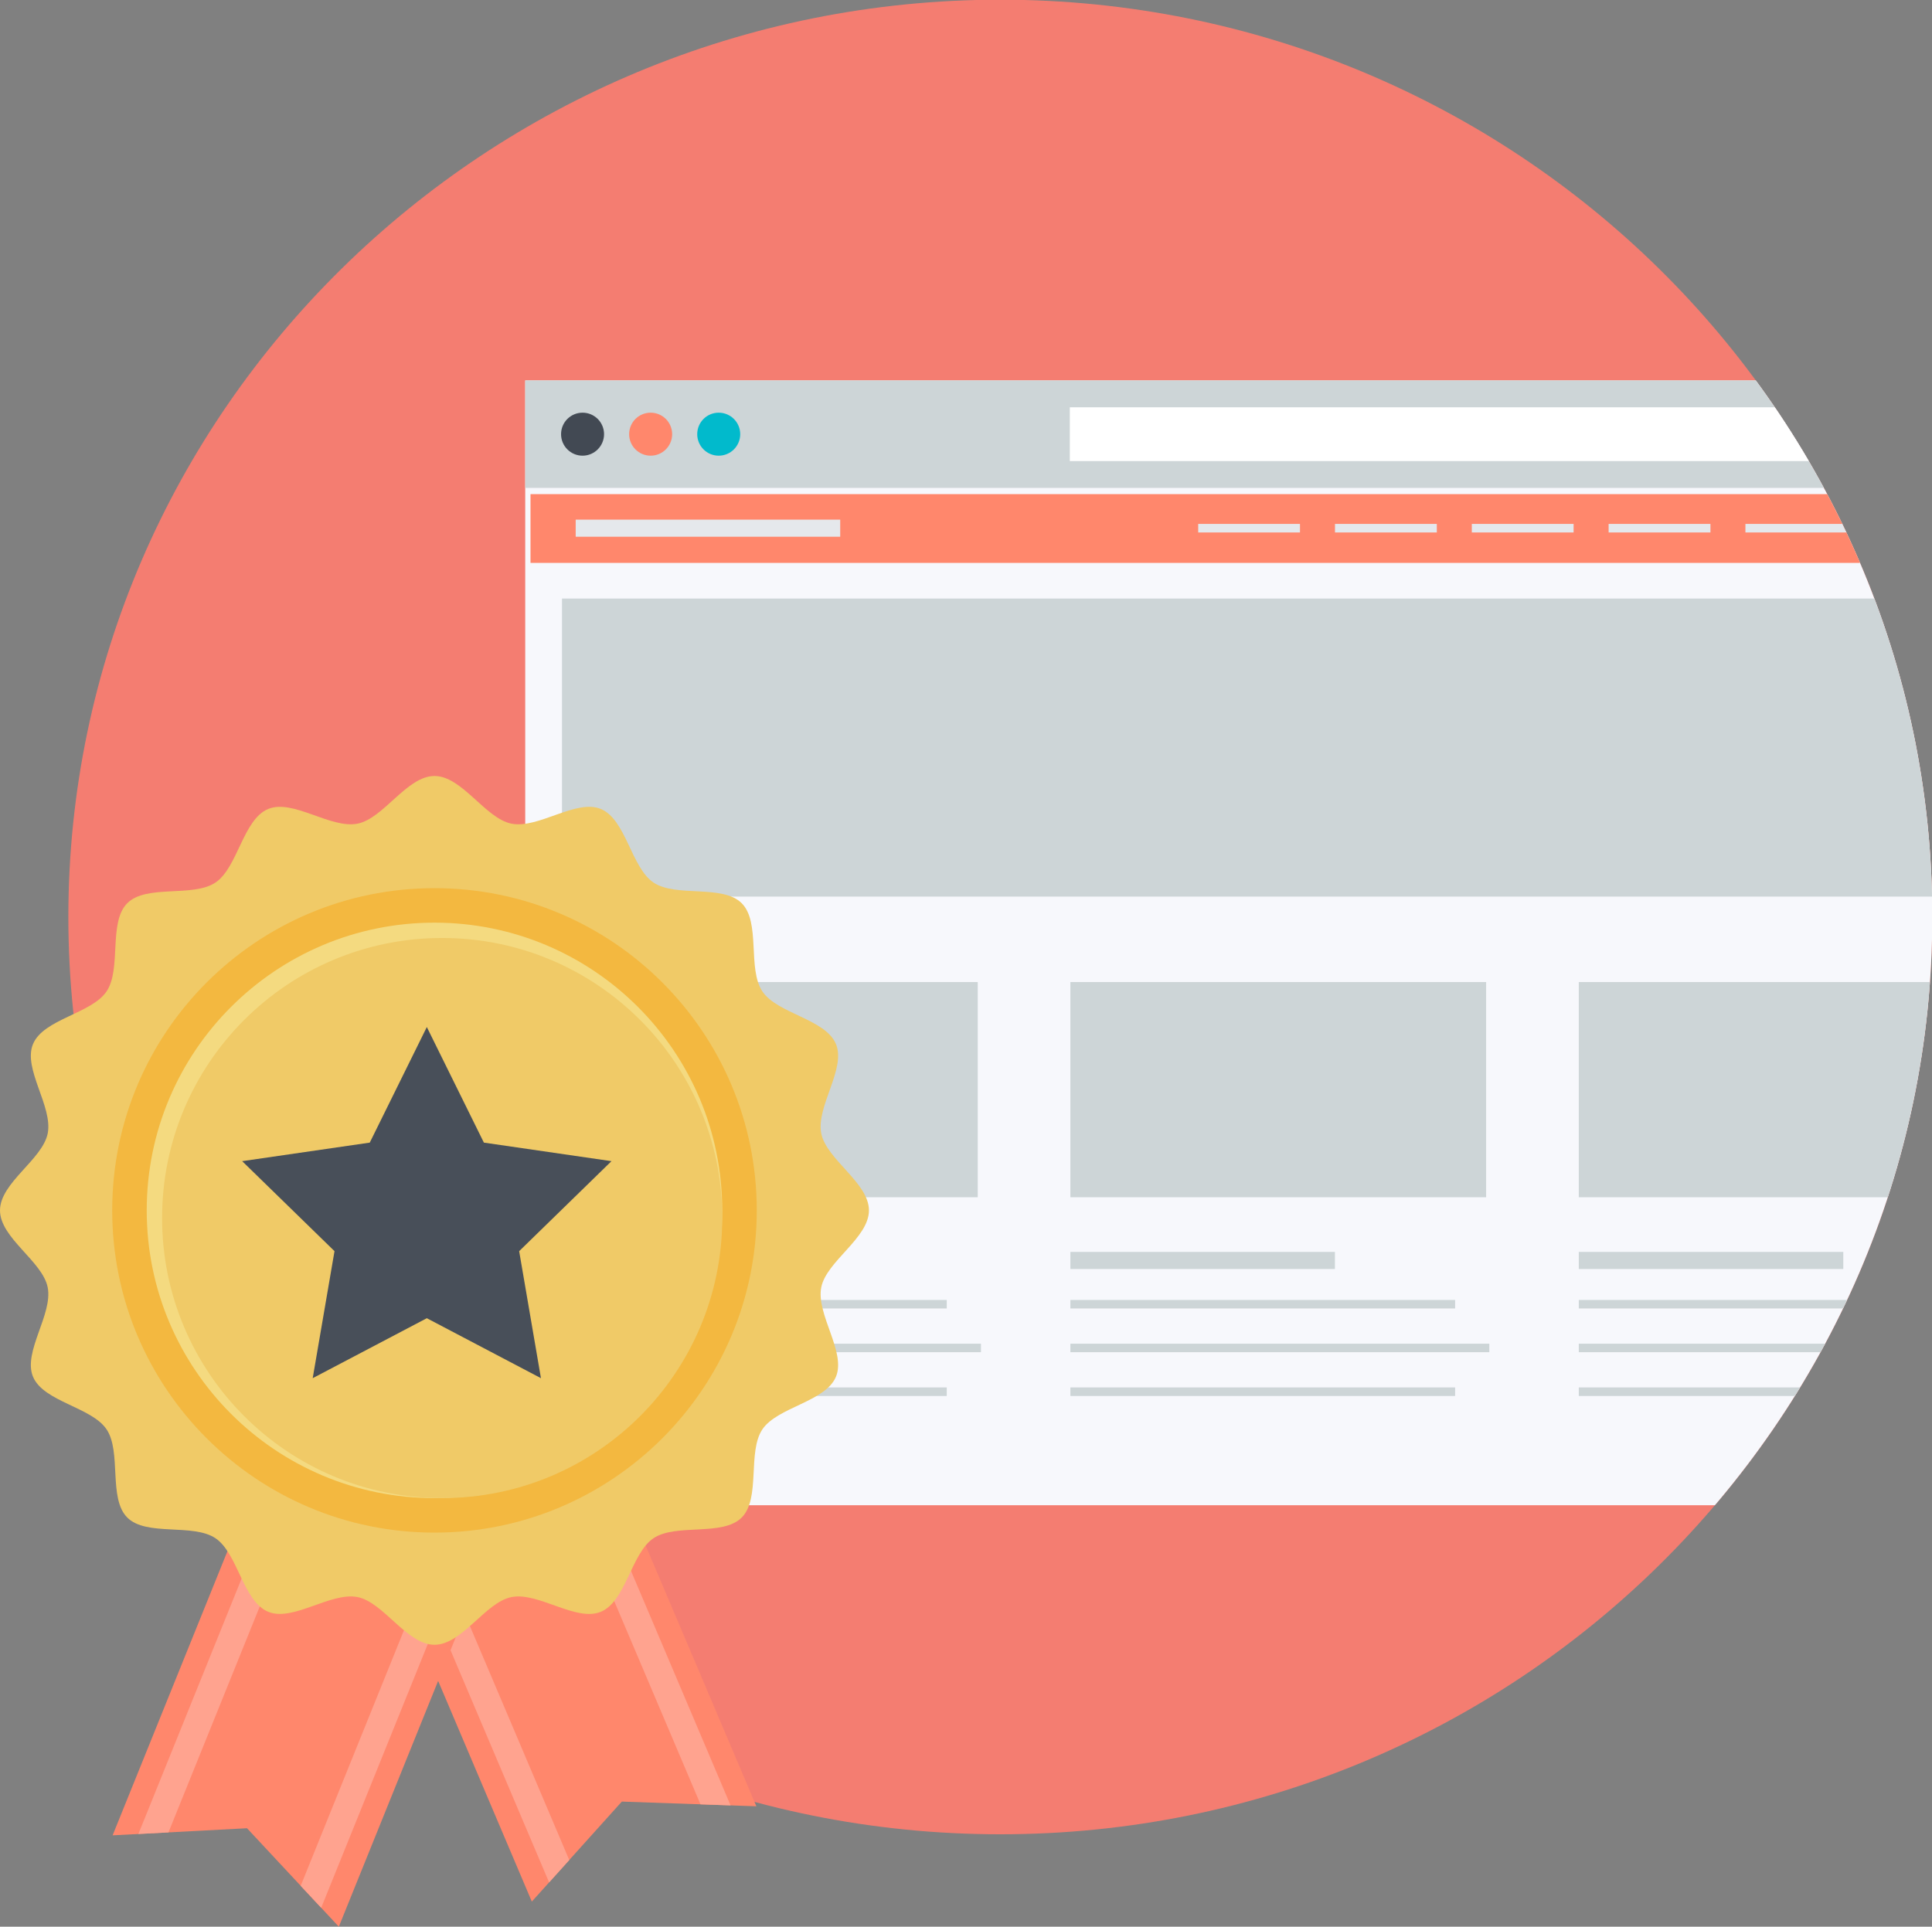 <?xml version="1.0" encoding="UTF-8" standalone="no"?>
<svg
   xmlns:dc="http://purl.org/dc/elements/1.1/"
   xmlns:cc="http://creativecommons.org/ns#"
   xmlns:rdf="http://www.w3.org/1999/02/22-rdf-syntax-ns#"
   xmlns:svg="http://www.w3.org/2000/svg"
   xmlns="http://www.w3.org/2000/svg"
   xmlns:sodipodi="http://sodipodi.sourceforge.net/DTD/sodipodi-0.dtd"
   xmlns:inkscape="http://www.inkscape.org/namespaces/inkscape"
   viewBox="0 0 104.267 104"
   height="104"
   width="104.267"
   xml:space="preserve"
   version="1.1"
   id="svg3884"
   inkscape:version="0.91 r13725"
   sodipodi:docname="special-offer.svg"><rect x="0" y="0" width="104.267" height="104" fill="#808080" stroke="none"/><sodipodi:namedview
     pagecolor="#ffffff"
     bordercolor="#666666"
     borderopacity="1"
     objecttolerance="10"
     gridtolerance="10"
     guidetolerance="10"
     inkscape:pageopacity="0"
     inkscape:pageshadow="2"
     inkscape:window-width="837"
     inkscape:window-height="480"
     id="namedview75"
     showgrid="false"
     fit-margin-top="0"
     fit-margin-left="0"
     fit-margin-right="0"
     fit-margin-bottom="0"
     inkscape:zoom="1.7225491"
     inkscape:cx="72.124375"
     inkscape:cy="68.503117"
     inkscape:window-x="0"
     inkscape:window-y="0"
     inkscape:window-maximized="0"
     inkscape:current-layer="svg3884" /><defs
     id="defs3888"><clipPath
       id="clipPath3898"
       clipPathUnits="userSpaceOnUse"><path
         id="path3900"
         d="m 0,109.605 115.399,0 L 115.399,0 0,0 0,109.605 Z"
         inkscape:connector-curvature="0" /></clipPath><clipPath
       id="clipPath3910"
       clipPathUnits="userSpaceOnUse"><path
         id="path3912"
         d="M 56.886,109.606 C 27.662,109.606 3.887,86.2 3.887,57.431 l 0,0 c 0,-28.77 23.775,-52.175 52.999,-52.175 l 0,0 c 29.225,0 53,23.405 53,52.175 l 0,0 c 0,28.769 -23.775,52.175 -53,52.175 z"
         inkscape:connector-curvature="0" /></clipPath><clipPath
       id="clipPath3984"
       clipPathUnits="userSpaceOnUse"><path
         id="path3986"
         d="m 0,109.605 115.399,0 L 115.399,0 0,0 0,109.605 Z"
         inkscape:connector-curvature="0" /></clipPath></defs><g
     transform="matrix(0.949,0,0,-0.949,0,104)"
     id="g3892"><g
       id="g3894"><g
         clip-path="url(#clipPath3898)"
         id="g3896"><g
           transform="translate(56.887,5.256)"
           id="g3902"><path
             id="path3904"
             style="fill:#f47d71;fill-opacity:1;fill-rule:nonzero;stroke:none"
             d="m 0,0 c -29.225,0 -53,23.405 -53,52.175 0,28.769 23.775,52.175 53,52.175 29.225,0 53,-23.406 53,-52.175 C 53,23.405 29.225,0 0,0"
             inkscape:connector-curvature="0" /></g></g></g><g
       id="g3906"><g
         clip-path="url(#clipPath3910)"
         id="g3908"><path
           id="path3914"
           style="fill:#f7f8fc;fill-opacity:1;fill-rule:nonzero;stroke:none"
           d="m 115.036,23.973 -85.167,0 0,63.977 85.167,0 0,-63.977 z"
           inkscape:connector-curvature="0" /><path
           id="path3916"
           style="fill:#cdd5d7;fill-opacity:1;fill-rule:nonzero;stroke:none"
           d="m 115.036,81.838 -85.167,0 0,6.111 85.167,0 0,-6.111 z"
           inkscape:connector-curvature="0" /><path
           id="path3918"
           style="fill:#ffffff;fill-opacity:1;fill-rule:nonzero;stroke:none"
           d="m 111.368,83.365 -50.529,0 0,3.057 50.529,0 0,-3.057 z"
           inkscape:connector-curvature="0" /><g
           transform="translate(34.352,84.893)"
           id="g3920"><path
             id="path3922"
             style="fill:#424953;fill-opacity:1;fill-rule:nonzero;stroke:none"
             d="m 0,0 c 0,-0.674 -0.549,-1.223 -1.222,-1.223 -0.677,0 -1.223,0.549 -1.223,1.223 0,0.678 0.546,1.223 1.223,1.223 C -0.549,1.223 0,0.678 0,0"
             inkscape:connector-curvature="0" /></g><g
           transform="translate(38.224,84.893)"
           id="g3924"><path
             id="path3926"
             style="fill:#ff876c;fill-opacity:1;fill-rule:nonzero;stroke:none"
             d="m 0,0 c 0,-0.674 -0.548,-1.223 -1.223,-1.223 -0.675,0 -1.223,0.549 -1.223,1.223 0,0.678 0.548,1.223 1.223,1.223 C -0.548,1.223 0,0.678 0,0"
             inkscape:connector-curvature="0" /></g><g
           transform="translate(42.095,84.893)"
           id="g3928"><path
             id="path3930"
             style="fill:#01bacc;fill-opacity:1;fill-rule:nonzero;stroke:none"
             d="m 0,0 c 0,-0.674 -0.548,-1.223 -1.223,-1.223 -0.675,0 -1.222,0.549 -1.222,1.223 0,0.678 0.547,1.223 1.222,1.223 C -0.548,1.223 0,0.678 0,0"
             inkscape:connector-curvature="0" /></g><path
           id="path3932"
           style="fill:#cdd5d7;fill-opacity:1;fill-rule:nonzero;stroke:none"
           d="m 31.96,58.592 81.648,0 0,16.951 -81.648,0 0,-16.951 z"
           inkscape:connector-curvature="0" /><path
           id="path3934"
           style="fill:#ff876c;fill-opacity:1;fill-rule:nonzero;stroke:none"
           d="m 30.169,77.57 85.23,0 0,3.913 -85.23,0 0,-3.913 z"
           inkscape:connector-curvature="0" /><path
           id="path3936"
           style="fill:#cdd5d7;fill-opacity:1;fill-rule:nonzero;stroke:none"
           d="m 31.96,41.49 23.643,0 0,12.24 -23.643,0 0,-12.24 z"
           inkscape:connector-curvature="0" /><path
           id="path3938"
           style="fill:#cdd5d7;fill-opacity:1;fill-rule:nonzero;stroke:none"
           d="m 47.005,37.408 -15.045,0 0,0.973 15.045,0 0,-0.973 z"
           inkscape:connector-curvature="0" /><path
           id="path3940"
           style="fill:#cdd5d7;fill-opacity:1;fill-rule:nonzero;stroke:none"
           d="m 53.841,35.164 -21.881,0 0,0.483 21.881,0 0,-0.483 z"
           inkscape:connector-curvature="0" /><path
           id="path3942"
           style="fill:#cdd5d7;fill-opacity:1;fill-rule:nonzero;stroke:none"
           d="m 53.841,30.187 -21.881,0 0,0.486 21.881,0 0,-0.486 z"
           inkscape:connector-curvature="0" /><path
           id="path3944"
           style="fill:#cdd5d7;fill-opacity:1;fill-rule:nonzero;stroke:none"
           d="m 55.786,32.676 -23.826,0 0,0.485 23.826,0 0,-0.485 z"
           inkscape:connector-curvature="0" /><path
           id="path3946"
           style="fill:#cdd5d7;fill-opacity:1;fill-rule:nonzero;stroke:none"
           d="m 60.872,41.49 23.642,0 0,12.24 -23.642,0 0,-12.24 z"
           inkscape:connector-curvature="0" /><path
           id="path3948"
           style="fill:#cdd5d7;fill-opacity:1;fill-rule:nonzero;stroke:none"
           d="m 75.915,37.408 -15.043,0 0,0.973 15.043,0 0,-0.973 z"
           inkscape:connector-curvature="0" /><path
           id="path3950"
           style="fill:#cdd5d7;fill-opacity:1;fill-rule:nonzero;stroke:none"
           d="m 82.751,35.164 -21.879,0 0,0.483 21.879,0 0,-0.483 z"
           inkscape:connector-curvature="0" /><path
           id="path3952"
           style="fill:#cdd5d7;fill-opacity:1;fill-rule:nonzero;stroke:none"
           d="m 82.751,30.187 -21.879,0 0,0.486 21.879,0 0,-0.486 z"
           inkscape:connector-curvature="0" /><path
           id="path3954"
           style="fill:#cdd5d7;fill-opacity:1;fill-rule:nonzero;stroke:none"
           d="m 84.696,32.676 -23.824,0 0,0.485 23.824,0 0,-0.485 z"
           inkscape:connector-curvature="0" /><path
           id="path3956"
           style="fill:#cdd5d7;fill-opacity:1;fill-rule:nonzero;stroke:none"
           d="m 89.784,41.49 23.643,0 0,12.24 -23.643,0 0,-12.24 z"
           inkscape:connector-curvature="0" /><path
           id="path3958"
           style="fill:#cdd5d7;fill-opacity:1;fill-rule:nonzero;stroke:none"
           d="m 104.826,37.408 -15.042,0 0,0.973 15.042,0 0,-0.973 z"
           inkscape:connector-curvature="0" /><path
           id="path3960"
           style="fill:#cdd5d7;fill-opacity:1;fill-rule:nonzero;stroke:none"
           d="m 111.662,35.164 -21.878,0 0,0.483 21.878,0 0,-0.483 z"
           inkscape:connector-curvature="0" /><path
           id="path3962"
           style="fill:#cdd5d7;fill-opacity:1;fill-rule:nonzero;stroke:none"
           d="m 111.662,30.187 -21.878,0 0,0.486 21.878,0 0,-0.486 z"
           inkscape:connector-curvature="0" /><path
           id="path3964"
           style="fill:#cdd5d7;fill-opacity:1;fill-rule:nonzero;stroke:none"
           d="m 113.608,32.676 -23.824,0 0,0.485 23.824,0 0,-0.485 z"
           inkscape:connector-curvature="0" /><path
           id="path3966"
           style="fill:#e5e8ec;fill-opacity:1;fill-rule:nonzero;stroke:none"
           d="m 47.782,79.061 -15.043,0 0,0.971 15.043,0 0,-0.971 z"
           inkscape:connector-curvature="0" /><path
           id="path3968"
           style="fill:#e5e8ec;fill-opacity:1;fill-rule:nonzero;stroke:none"
           d="m 112.83,79.303 -5.79,0 0,0.486 5.79,0 0,-0.486 z"
           inkscape:connector-curvature="0" /><path
           id="path3970"
           style="fill:#e5e8ec;fill-opacity:1;fill-rule:nonzero;stroke:none"
           d="m 105.05,79.303 -5.79,0 0,0.486 5.79,0 0,-0.486 z"
           inkscape:connector-curvature="0" /><path
           id="path3972"
           style="fill:#e5e8ec;fill-opacity:1;fill-rule:nonzero;stroke:none"
           d="m 97.271,79.303 -5.791,0 0,0.486 5.791,0 0,-0.486 z"
           inkscape:connector-curvature="0" /><path
           id="path3974"
           style="fill:#e5e8ec;fill-opacity:1;fill-rule:nonzero;stroke:none"
           d="m 89.489,79.303 -5.789,0 0,0.486 5.789,0 0,-0.486 z"
           inkscape:connector-curvature="0" /><path
           id="path3976"
           style="fill:#e5e8ec;fill-opacity:1;fill-rule:nonzero;stroke:none"
           d="m 81.71,79.303 -5.791,0 0,0.486 5.791,0 0,-0.486 z"
           inkscape:connector-curvature="0" /><path
           id="path3978"
           style="fill:#e5e8ec;fill-opacity:1;fill-rule:nonzero;stroke:none"
           d="m 73.928,79.303 -5.788,0 0,0.486 5.788,0 0,-0.486 z"
           inkscape:connector-curvature="0" /></g></g><g
       id="g3980"><g
         clip-path="url(#clipPath3984)"
         id="g3982"><g
           transform="translate(16.628,33.504)"
           id="g3988"><path
             id="path3990"
             style="fill:#ff876c;fill-opacity:1;fill-rule:nonzero;stroke:none"
             d="m 0,0 6.384,2.709 6.385,2.711 13.617,-32.076 -7.651,0.268 -5.119,-5.688 L 0,0 Z"
             inkscape:connector-curvature="0" /></g><g
           transform="translate(31.227,2.519)"
           id="g3992"><path
             id="path3994"
             style="fill:#ffa38f;fill-opacity:1;fill-rule:nonzero;stroke:none"
             d="M 0,0 1.146,1.272 -11.944,32.111 -13.373,31.505 0,0 Z"
             inkscape:connector-curvature="0" /></g><g
           transform="translate(39.836,6.96)"
           id="g3996"><path
             id="path3998"
             style="fill:#ffa38f;fill-opacity:1;fill-rule:nonzero;stroke:none"
             d="M 0,0 1.711,-0.062 -11.662,31.442 -13.09,30.838 0,0 Z"
             inkscape:connector-curvature="0" /></g><g
           transform="translate(19.459,37.505)"
           id="g4000"><path
             id="path4002"
             style="fill:#ff876c;fill-opacity:1;fill-rule:nonzero;stroke:none"
             d="m 0,0 6.43,-2.597 6.431,-2.599 -13.051,-32.309 -5.222,5.6 -7.643,-0.404 L 0,0 Z"
             inkscape:connector-curvature="0" /></g><g
           transform="translate(7.87,5.274)"
           id="g4004"><path
             id="path4006"
             style="fill:#ffa38f;fill-opacity:1;fill-rule:nonzero;stroke:none"
             d="M 0,0 1.71,0.089 14.261,31.151 12.821,31.733 0,0 Z"
             inkscape:connector-curvature="0" /></g><g
           transform="translate(17.1,2.325)"
           id="g4008"><path
             id="path4010"
             style="fill:#ffa38f;fill-opacity:1;fill-rule:nonzero;stroke:none"
             d="M 0,0 1.166,-1.25 13.988,30.483 12.549,31.062 0,0 Z"
             inkscape:connector-curvature="0" /></g><g
           transform="translate(49.416,40.743)"
           id="g4012"><path
             id="path4014"
             style="fill:#f0ca67;fill-opacity:1;fill-rule:nonzero;stroke:none"
             d="m 0,0 c 0,-1.573 -2.418,-2.89 -2.712,-4.377 -0.304,-1.532 1.421,-3.672 0.837,-5.081 -0.596,-1.436 -3.333,-1.725 -4.187,-3 -0.86,-1.285 -0.086,-3.924 -1.175,-5.014 -1.09,-1.09 -3.729,-0.315 -5.014,-1.175 -1.274,-0.854 -1.564,-3.591 -2.999,-4.186 -1.41,-0.584 -3.548,1.141 -5.08,0.837 -1.487,-0.294 -2.804,-2.712 -4.377,-2.712 -1.574,10e-4 -2.89,2.418 -4.377,2.713 -1.533,0.303 -3.671,-1.421 -5.081,-0.836 -1.435,0.596 -1.726,3.332 -3,4.185 -1.285,0.86 -3.925,0.086 -5.014,1.176 -1.089,1.09 -0.315,3.729 -1.176,5.014 -0.853,1.274 -3.59,1.564 -4.185,2.998 -0.585,1.41 1.14,3.549 0.836,5.08 -0.294,1.488 -2.712,2.804 -2.712,4.378 0,1.574 2.418,2.891 2.713,4.378 0.303,1.533 -1.422,3.671 -0.837,5.08 0.595,1.436 3.332,1.726 4.186,3.001 0.861,1.284 0.087,3.924 1.176,5.013 1.09,1.09 3.729,0.315 5.014,1.175 1.275,0.854 1.564,3.59 2.999,4.185 1.41,0.585 3.549,-1.14 5.081,-0.835 1.487,0.293 2.803,2.711 4.377,2.711 1.574,0 2.89,-2.418 4.377,-2.711 1.533,-0.304 3.672,1.42 5.082,0.835 1.435,-0.595 1.724,-3.332 2.999,-4.186 1.285,-0.861 3.924,-0.086 5.013,-1.175 1.09,-1.089 0.314,-3.729 1.175,-5.014 0.854,-1.276 3.59,-1.565 4.186,-2.999 C -1.29,8.048 -3.016,5.909 -2.712,4.377 -2.418,2.89 0,1.573 0,0"
             inkscape:connector-curvature="0" /></g><g
           transform="translate(43.036,40.743)"
           id="g4016"><path
             id="path4018"
             style="fill:#f3b840;fill-opacity:1;fill-rule:nonzero;stroke:none"
             d="m 0,0 c 0,-10.122 -8.207,-18.328 -18.327,-18.328 -10.122,0 -18.328,8.206 -18.328,18.328 0,10.124 8.206,18.328 18.328,18.328 C -8.207,18.328 0,10.124 0,0"
             inkscape:connector-curvature="0" /></g><g
           transform="translate(41.073,40.743)"
           id="g4020"><path
             id="path4022"
             style="fill:#f4da80;fill-opacity:1;fill-rule:nonzero;stroke:none"
             d="m 0,0 c 0,-9.037 -7.327,-16.365 -16.364,-16.365 -9.037,0 -16.365,7.328 -16.365,16.365 0,9.036 7.328,16.366 16.365,16.366 C -7.327,16.366 0,9.036 0,0"
             inkscape:connector-curvature="0" /></g><g
           transform="translate(41.073,40.307)"
           id="g4024"><path
             id="path4026"
             style="fill:#f0ca67;fill-opacity:1;fill-rule:nonzero;stroke:none"
             d="m 0,0 c 0,-8.795 -7.132,-15.929 -15.929,-15.929 -8.797,0 -15.926,7.134 -15.926,15.929 0,8.797 7.129,15.93 15.926,15.93 C -7.132,15.93 0,8.797 0,0"
             inkscape:connector-curvature="0" /></g><g
           transform="translate(24.273,51.172)"
           id="g4028"><path
             id="path4030"
             style="fill:#484f59;fill-opacity:1;fill-rule:nonzero;stroke:none"
             d="m 0,0 3.245,-6.574 7.256,-1.055 -5.25,-5.119 1.239,-7.225 -6.49,3.411 -6.49,-3.411 1.24,7.225 -5.251,5.119 7.256,1.055 L 0,0 Z"
             inkscape:connector-curvature="0" /></g></g></g></g></svg>